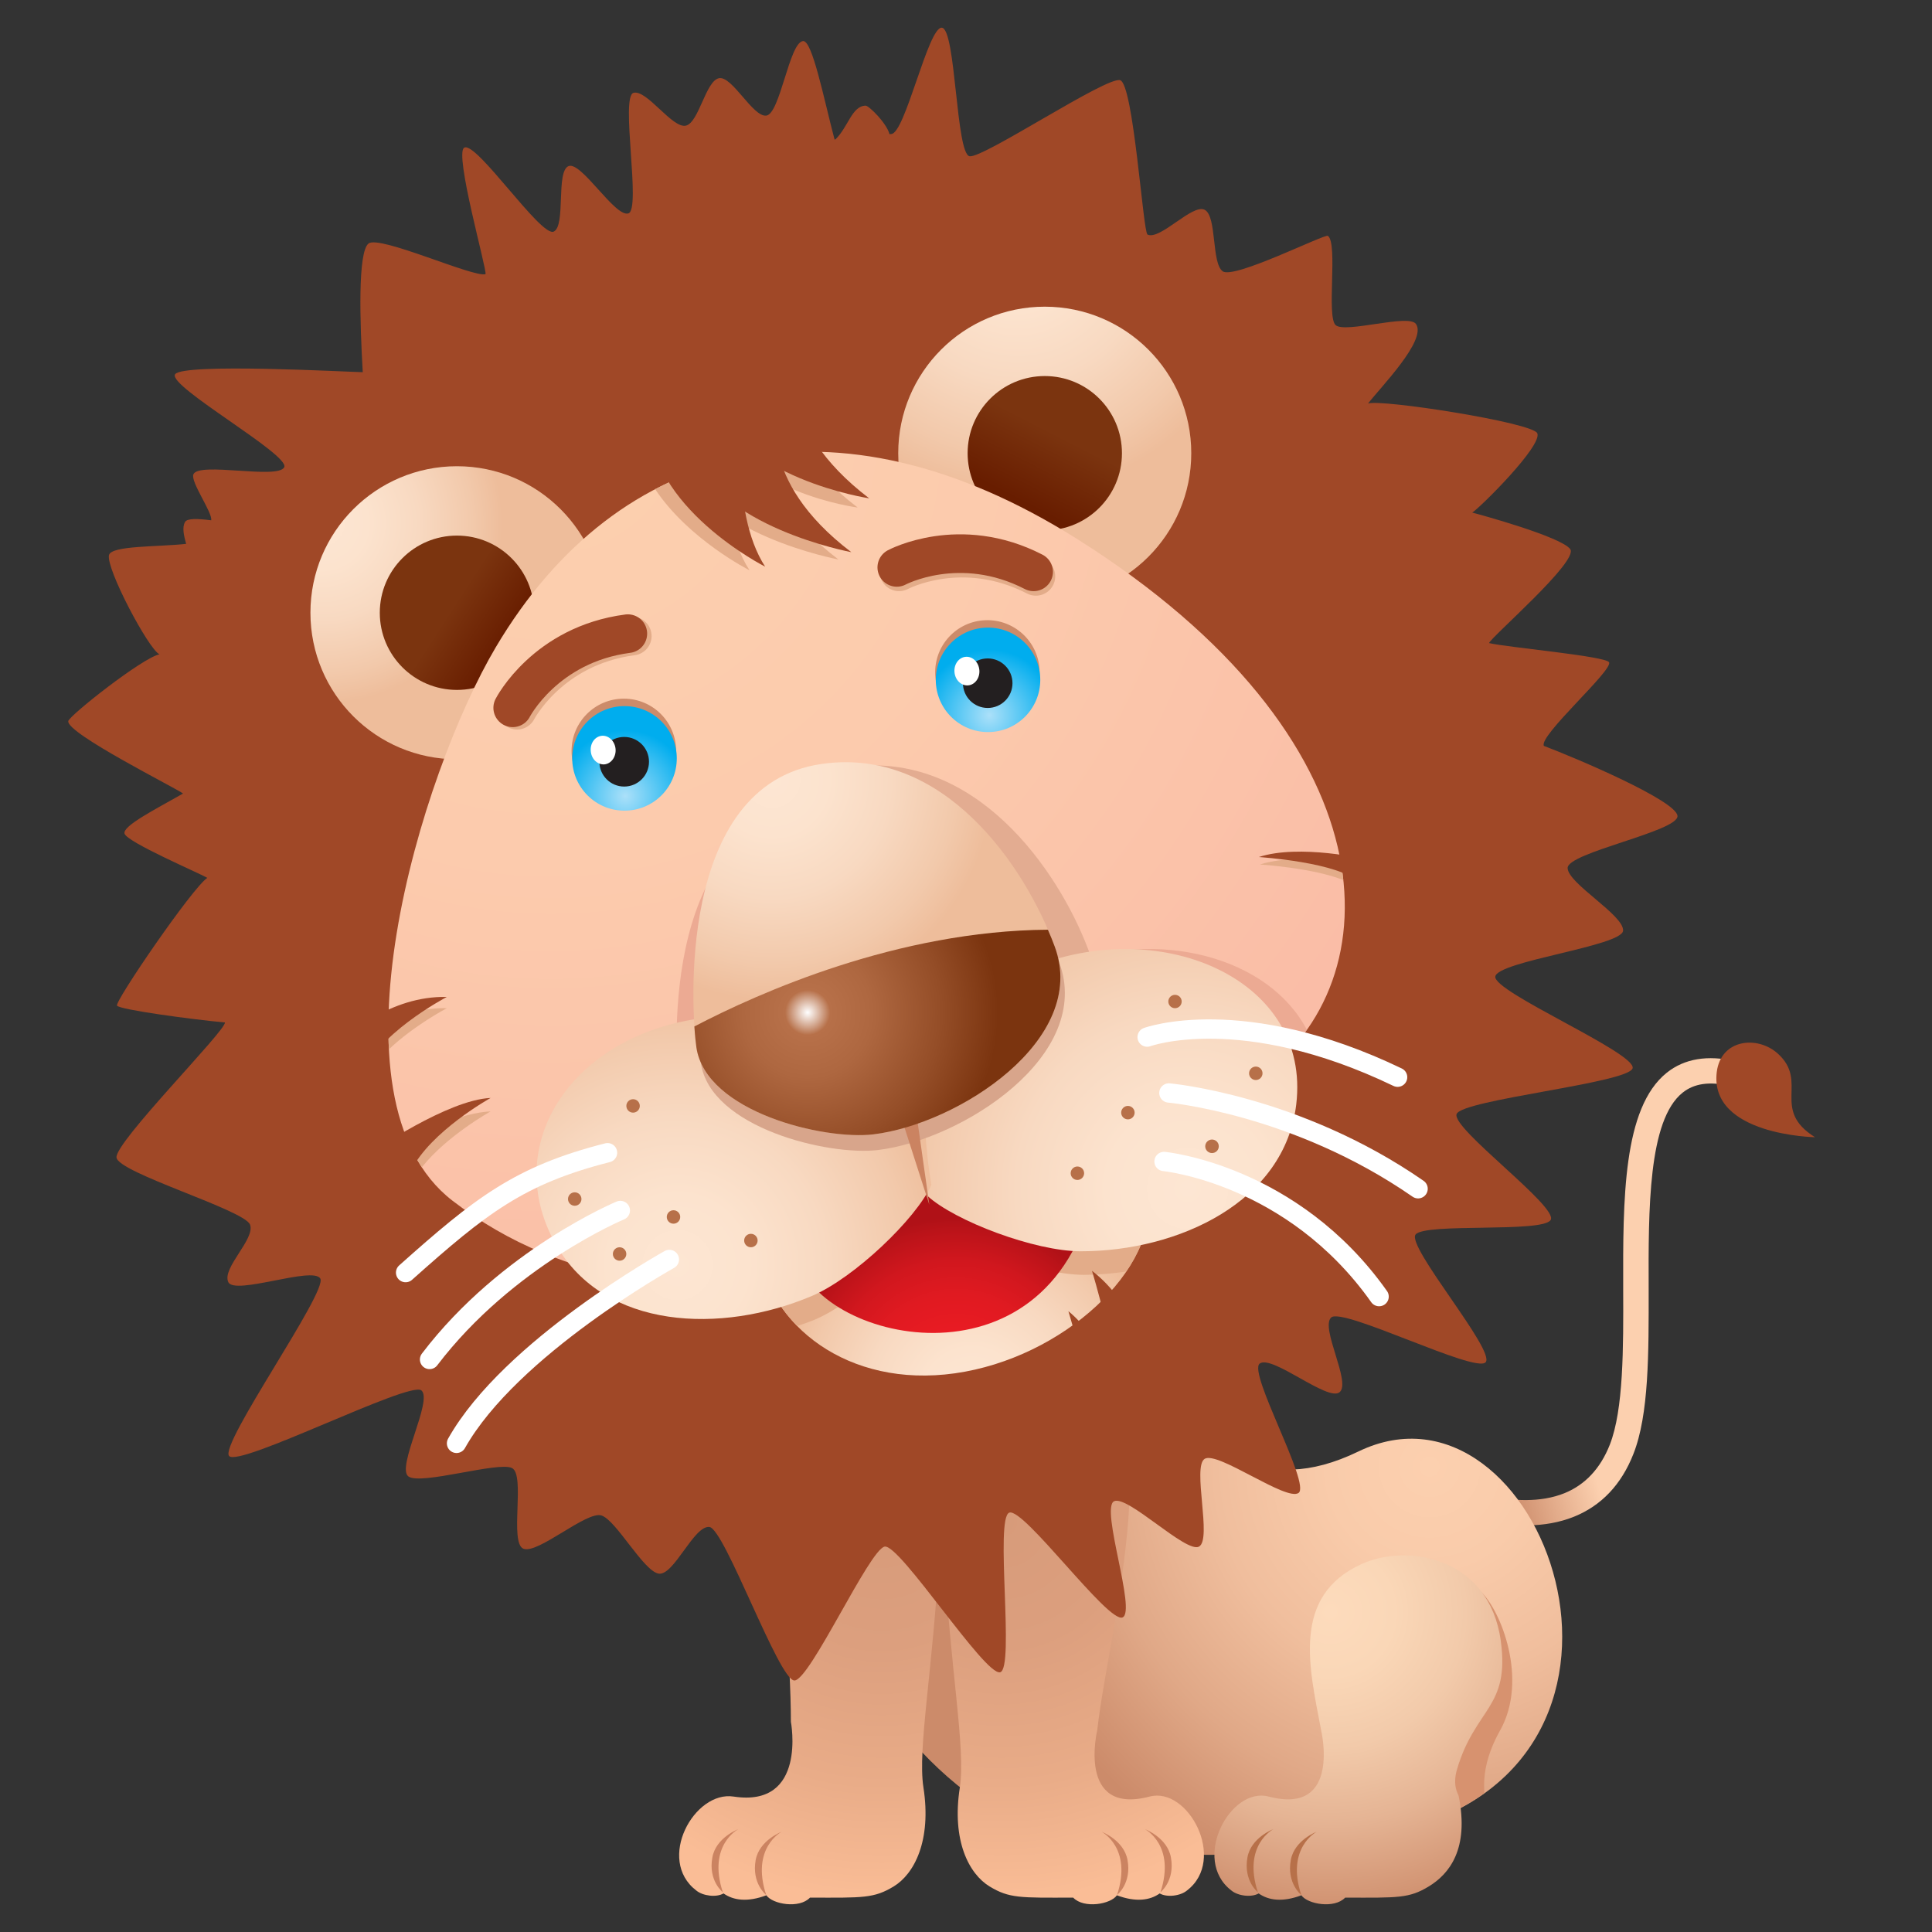 <?xml version="1.0" encoding="utf-8"?>
<!-- Generator: Adobe Illustrator 14.0.0, SVG Export Plug-In . SVG Version: 6.00 Build 43363)  -->
<!DOCTYPE svg PUBLIC "-//W3C//DTD SVG 1.1//EN" "http://www.w3.org/Graphics/SVG/1.1/DTD/svg11.dtd">
<svg version="1.1" id="图层_1" xmlns="http://www.w3.org/2000/svg" xmlns:xlink="http://www.w3.org/1999/xlink" x="0px" y="0px"
	 width="50px" height="50px" viewBox="0 0 50 50" enable-background="new 0 0 50 50" xml:space="preserve">
<rect x="0" y="0" width="50" height="50" fill="#333333" stroke="none"/>
<g>
	
		<linearGradient id="SVGID_1_" gradientUnits="userSpaceOnUse" x1="-140.459" y1="-136.988" x2="-142.722" y2="-136.354" gradientTransform="matrix(1 0 0 1 180.568 170.945)">
		<stop  offset="0" style="stop-color:#FCD0AF"/>
		<stop  offset="1" style="stop-color:#CC8B6A"/>
	</linearGradient>
	<path fill="url(#SVGID_1_)" d="M43.137,27.761c-1.14,0.909-1.135,3.289-1.129,5.594c0.006,1.535,0.01,3.124-0.346,4.033
		c-0.242,0.614-0.637,1.037-1.17,1.254c-1.264,0.513-2.937-0.234-2.954-0.244c-0.163-0.072-0.358-0.001-0.434,0.163
		c-0.075,0.166-0.004,0.36,0.162,0.435c0.079,0.036,1.941,0.872,3.469,0.256c0.709-0.286,1.226-0.831,1.537-1.623
		c0.404-1.025,0.397-2.605,0.395-4.276c-0.007-2.046-0.014-4.364,0.88-5.076c0.296-0.237,0.697-0.296,1.224-0.173
		c0.178,0.043,0.354-0.068,0.394-0.246c0.041-0.176-0.069-0.352-0.247-0.393C44.194,27.297,43.594,27.396,43.137,27.761z"/>
	
		<radialGradient id="SVGID_2_" cx="-143.569" cy="-132.991" r="11.579" gradientTransform="matrix(1 0 0 1 180.568 170.945)" gradientUnits="userSpaceOnUse">
		<stop  offset="0" style="stop-color:#FCD0AF"/>
		<stop  offset="0.227" style="stop-color:#F9CBAA"/>
		<stop  offset="0.48" style="stop-color:#F0BE9D"/>
		<stop  offset="0.743" style="stop-color:#E0A887"/>
		<stop  offset="1" style="stop-color:#CC8B6A"/>
	</radialGradient>
	<path fill="url(#SVGID_2_)" d="M29.469,32.056c0,0,0.62,7.961,5.687,5.508c4.716-2.282,8.502,7.944,1.12,9.806
		c-4.209,1.061-8.408,0.673-10.208-0.302c-5.915-3.199-7.101-13.821-7.101-13.821L29.469,32.056z"/>
	<path fill="#D7926F" d="M38.313,41.181c-0.402-0.366-1.92,2.607-1.92,2.607S36.2,46.637,36.2,46.685
		c0,0.019,0.36,0.229,0.784,0.466c0.552-0.199,1.024-0.453,1.434-0.748c-0.04-0.426,0.038-0.968,0.405-1.621
		C39.56,43.468,38.839,41.659,38.313,41.181z"/>
	<g>
		
			<radialGradient id="SVGID_3_" cx="-154.648" cy="-131.571" r="9.808" gradientTransform="matrix(1 0 0 1 180.568 170.945)" gradientUnits="userSpaceOnUse">
			<stop  offset="0" style="stop-color:#D79B7A"/>
			<stop  offset="0.329" style="stop-color:#DC9F7E"/>
			<stop  offset="0.694" style="stop-color:#E9AC88"/>
			<stop  offset="1" style="stop-color:#FABD96"/>
		</radialGradient>
		<path fill="url(#SVGID_3_)" d="M24.433,40.202c0.15,2.943,0.564,5.048,0.408,6.054c-0.217,1.383,0.239,2.244,0.771,2.566
			c0.508,0.307,0.784,0.293,2.162,0.288c0.277,0.294,0.976,0.171,1.131-0.06c0.492,0.184,0.854,0.132,1.108-0.048
			c0.185,0.108,0.536,0.067,0.707-0.077c1.04-0.797,0.03-2.696-0.969-2.43c-1.888,0.495-1.354-1.72-1.354-1.72
			c0.286-2.602,2.047-8.696-0.563-9.817c-2.748-1.178-3.548-2.327-4.243-0.271C23.166,35.949,24.295,37.542,24.433,40.202z"/>
		<path fill="#CB8361" d="M28.51,47.406c0,0,0.802,0.414,0.399,1.636c0,0,0.383-0.3,0.271-0.906
			C29.087,47.623,28.51,47.406,28.51,47.406z"/>
		<path fill="#CB8361" d="M29.631,47.339c0,0,0.803,0.414,0.401,1.633c0,0,0.382-0.297,0.271-0.904
			C30.209,47.555,29.631,47.339,29.631,47.339z"/>
	</g>
	<g>
		
			<radialGradient id="SVGID_4_" cx="-149.966" cy="-131.571" r="9.808" gradientTransform="matrix(-1 0 0 1 -127.148 170.945)" gradientUnits="userSpaceOnUse">
			<stop  offset="0" style="stop-color:#D79B7A"/>
			<stop  offset="0.329" style="stop-color:#DC9F7E"/>
			<stop  offset="0.694" style="stop-color:#E9AC88"/>
			<stop  offset="1" style="stop-color:#FABD96"/>
		</radialGradient>
		<path fill="url(#SVGID_4_)" d="M24.306,40.202c-0.15,2.943-0.564,5.048-0.408,6.054c0.215,1.383-0.239,2.244-0.771,2.566
			c-0.509,0.307-0.785,0.293-2.164,0.288c-0.276,0.294-0.974,0.171-1.129-0.06c-0.492,0.184-0.853,0.132-1.109-0.048
			c-0.184,0.108-0.534,0.067-0.707-0.077c-1.039-0.797-0.052-2.588,0.968-2.43c1.908,0.292,1.482-1.936,1.482-1.936
			c0-3.29-1.008-8.521,1.597-9.638c2.751-1.183,2.387-2.291,3.082-0.235C25.572,35.949,24.443,37.542,24.306,40.202z"/>
		<path fill="#CB8361" d="M20.229,47.406c0,0-0.802,0.414-0.4,1.636c0,0-0.382-0.3-0.272-0.906
			C19.652,47.623,20.229,47.406,20.229,47.406z"/>
		<path fill="#CB8361" d="M19.106,47.339c0,0-0.801,0.414-0.399,1.633c0,0-0.383-0.297-0.271-0.904
			C18.529,47.555,19.106,47.339,19.106,47.339z"/>
	</g>
	<g>
		
			<radialGradient id="SVGID_5_" cx="-146.135" cy="-129.225" r="7.992" gradientTransform="matrix(1 0 0 1 180.568 170.945)" gradientUnits="userSpaceOnUse">
			<stop  offset="0" style="stop-color:#FDDBBC"/>
			<stop  offset="0.207" style="stop-color:#FAD7B7"/>
			<stop  offset="0.437" style="stop-color:#F2CAAA"/>
			<stop  offset="0.678" style="stop-color:#E5B494"/>
			<stop  offset="0.925" style="stop-color:#D39675"/>
			<stop  offset="1" style="stop-color:#CC8B6A"/>
		</radialGradient>
		<path fill="url(#SVGID_5_)" d="M37.709,45.784c-0.128,0.435,0.03,0.646,0.041,0.696c0.278,1.372-0.244,2.02-0.775,2.342
			c-0.508,0.307-0.785,0.293-2.162,0.288c-0.278,0.294-0.975,0.171-1.133-0.06c-0.491,0.184-0.85,0.132-1.106-0.048
			c-0.185,0.108-0.536,0.067-0.707-0.077c-1.04-0.797-0.03-2.696,0.968-2.43c1.888,0.495,1.355-1.72,1.355-1.72
			c-0.299-1.595-0.784-3.467,1.049-4.298c1.209-0.549,3.307-0.162,3.601,1.987C39.078,44.204,38.184,44.191,37.709,45.784z"/>
		<path fill="#B77049" d="M34.075,47.406c0,0-0.801,0.414-0.398,1.636c0,0-0.382-0.3-0.271-0.906
			C33.499,47.623,34.075,47.406,34.075,47.406z"/>
		<path fill="#B77049" d="M32.953,47.339c0,0-0.801,0.414-0.399,1.633c0,0-0.38-0.297-0.27-0.904
			C32.377,47.555,32.953,47.339,32.953,47.339z"/>
	</g>
	<path fill="none" d="M17.814,4.114c0,0,2.191-2.739,4.822-1.424"/>
	<path fill="#A2CE62" d="M33.22,23.426c0,0,2.636-0.014,3.655,0.987c0,0-2.732-0.673-3.425,0.036L33.22,23.426z"/>
	<path fill="#A2CE62" d="M12.731,30.456c0,0-2.622,0.273-3.525,1.379c0,0,2.641-0.971,3.408-0.339L12.731,30.456z"/>
	<ellipse fill="#A15C38" cx="24.119" cy="30.774" rx="8.374" ry="6.583"/>
	<path fill="#A04827" d="M38.698,25.273c0.062-0.4,3.276-0.787,3.307-1.186c0.031-0.401-1.431-1.222-1.435-1.623
		c-0.004-0.402,2.881-0.95,2.843-1.35c-0.036-0.395-2.599-1.485-3.457-1.81c-0.144-0.256,1.772-1.938,1.688-2.161
		c-0.06-0.162-2.646-0.389-3.106-0.5c0.03-0.139,2.325-2.116,2.1-2.431c-0.23-0.321-2.382-0.908-2.536-0.946
		c0.215-0.141,1.813-1.724,1.684-2.052c-0.112-0.277-4.054-0.892-4.381-0.77c0.316-0.414,1.534-1.646,1.239-2.061
		c-0.192-0.266-1.819,0.248-2.075,0.034c-0.247-0.21,0.063-2.119-0.203-2.313c-0.081-0.057-2.433,1.131-2.723,0.917
		C31.35,6.81,31.496,5.604,31.18,5.431c-0.316-0.171-1.152,0.793-1.482,0.64c-0.116-0.053-0.361-3.882-0.707-3.995
		c-0.343-0.112-3.537,2.02-3.896,1.968c-0.358-0.053-0.354-3.293-0.72-3.327c-0.354-0.032-0.954,2.764-1.314,2.751
		c-0.012-0.001-0.027,0.003-0.04,0.006c-0.071-0.283-0.534-0.742-0.62-0.74c-0.354,0.01-0.446,0.545-0.776,0.87
		c-0.005,0.005-0.017,0.005-0.026,0.009c-0.279-1.059-0.575-2.566-0.814-2.55c-0.357,0.024-0.594,1.887-0.954,1.929
		c-0.346,0.042-0.878-1.025-1.219-0.969c-0.348,0.061-0.523,1.153-0.863,1.229c-0.351,0.078-1.011-0.943-1.354-0.849
		c-0.344,0.096,0.203,3.008-0.131,3.119c-0.342,0.115-1.219-1.354-1.549-1.223C14.38,4.43,14.65,5.845,14.33,5.994
		c-0.331,0.15-1.998-2.341-2.315-2.173c-0.268,0.142,0.596,3.178,0.55,3.275c-0.321,0.088-2.744-1.016-3.027-0.794
		c-0.284,0.222-0.223,2.058-0.15,3.33C9.02,9.627,4.721,9.389,4.531,9.687c-0.198,0.307,2.994,2.09,2.824,2.407
		c-0.172,0.319-2.206-0.148-2.349,0.18c-0.085,0.193,0.497,0.988,0.46,1.191c-0.348-0.044-0.621-0.053-0.676,0.042
		c-0.083,0.143-0.031,0.355,0.027,0.568c-0.73,0.081-1.935,0.041-1.996,0.29c-0.085,0.344,1.026,2.44,1.306,2.569
		c-0.44,0.088-2.333,1.583-2.36,1.728c-0.059,0.314,2.845,1.764,2.97,1.875c-0.698,0.398-1.574,0.84-1.514,1.037
		c0.067,0.223,1.904,1.008,2.143,1.145c-0.381,0.245-2.399,3.196-2.338,3.306c0.058,0.104,1.952,0.36,2.793,0.436
		c0.033,0.203-2.844,3.094-2.806,3.494c0.036,0.395,3.313,1.358,3.456,1.738c0.141,0.374-0.737,1.124-0.562,1.489
		c0.168,0.347,2.188-0.419,2.38-0.094c0.199,0.335-2.617,4.295-2.36,4.593c0.257,0.301,4.671-1.949,4.976-1.698
		c0.308,0.252-0.66,2.002-0.333,2.229c0.327,0.228,2.322-0.394,2.677-0.22c0.356,0.173-0.073,1.94,0.297,2.089
		c0.371,0.147,1.635-0.983,2.019-0.861c0.382,0.121,1.084,1.435,1.479,1.505c0.393,0.067,0.912-1.252,1.315-1.207
		c0.393,0.041,1.8,3.979,2.201,3.973c0.4-0.002,1.94-3.392,2.335-3.465c0.394-0.071,2.594,3.349,2.988,3.252
		c0.384-0.092-0.142-3.995,0.237-4.131c0.377-0.136,2.559,2.869,2.931,2.712c0.365-0.153-0.579-2.831-0.219-3.007
		c0.348-0.168,1.866,1.355,2.198,1.174c0.344-0.188-0.181-2.069,0.147-2.272c0.337-0.206,2.108,1.105,2.429,0.884
		c0.322-0.225-1.312-3.11-1.006-3.348c0.316-0.242,1.772,0.999,2.07,0.739c0.3-0.258-0.503-1.659-0.221-1.931
		c0.29-0.279,3.729,1.449,3.998,1.158c0.271-0.293-2.059-3.002-1.811-3.308c0.253-0.306,3.281-0.037,3.494-0.374
		c0.218-0.335-2.578-2.374-2.433-2.743c0.147-0.375,4.464-0.803,4.555-1.186C42.348,27.25,38.637,25.67,38.698,25.273z"/>
	
		<radialGradient id="SVGID_6_" cx="-169.888" cy="-153.929" r="4.164" gradientTransform="matrix(1.122 0 0 1.122 198.944 186.243)" gradientUnits="userSpaceOnUse">
		<stop  offset="0" style="stop-color:#FDE6D3"/>
		<stop  offset="0.255" style="stop-color:#FCE3CE"/>
		<stop  offset="0.537" style="stop-color:#F8D9C1"/>
		<stop  offset="0.833" style="stop-color:#F2C9AB"/>
		<stop  offset="1" style="stop-color:#EEBD9B"/>
	</radialGradient>
	<circle fill="url(#SVGID_6_)" cx="11.826" cy="15.858" r="3.792"/>
	
		<linearGradient id="SVGID_7_" gradientUnits="userSpaceOnUse" x1="-164.54" y1="-153.065" x2="-163.059" y2="-152.105" gradientTransform="matrix(0.933 0 0 0.933 165.194 158.573)">
		<stop  offset="0" style="stop-color:#7B340F"/>
		<stop  offset="1" style="stop-color:#681D00"/>
	</linearGradient>
	<circle fill="url(#SVGID_7_)" cx="11.826" cy="15.858" r="1.997"/>
	
		<radialGradient id="SVGID_8_" cx="-154.699" cy="-160.74" r="5.643" gradientTransform="matrix(1.122 0 0 1.122 199.901 186.791)" gradientUnits="userSpaceOnUse">
		<stop  offset="0" style="stop-color:#FDE6D3"/>
		<stop  offset="0.255" style="stop-color:#FCE3CE"/>
		<stop  offset="0.537" style="stop-color:#F8D9C1"/>
		<stop  offset="0.833" style="stop-color:#F2C9AB"/>
		<stop  offset="1" style="stop-color:#EEBD9B"/>
	</radialGradient>
	<circle fill="url(#SVGID_8_)" cx="27.038" cy="11.729" r="3.792"/>
	
		<linearGradient id="SVGID_9_" gradientUnits="userSpaceOnUse" x1="-154.368" y1="-155.9" x2="-155.168" y2="-154.34" gradientTransform="matrix(1.122 0 0 1.122 200.447 186.107)">
		<stop  offset="0" style="stop-color:#7B340F"/>
		<stop  offset="1" style="stop-color:#681D00"/>
	</linearGradient>
	<circle fill="url(#SVGID_9_)" cx="27.039" cy="11.729" r="1.997"/>
	
		<radialGradient id="SVGID_10_" cx="-31.485" cy="-143.56" r="95.57" gradientTransform="matrix(0.257 0 0 0.257 22.358 47.829)" gradientUnits="userSpaceOnUse">
		<stop  offset="0" style="stop-color:#FCD0AF"/>
		<stop  offset="0.459" style="stop-color:#FCCBAD"/>
		<stop  offset="0.968" style="stop-color:#FABEA7"/>
		<stop  offset="1" style="stop-color:#FABDA7"/>
	</radialGradient>
	<path fill="url(#SVGID_10_)" d="M12.832,16.748c3.161-5.336,8.777-6.741,15.028-2.809c8.198,5.159,8.254,11.439,4.704,13.975
		c-6.326,4.517-15.027,7.653-20.855,3.159C8.298,28.444,10.901,20.007,12.832,16.748z"/>
	<path fill="#E3AC89" d="M34.699,22.31c-0.597-0.081-1.461-0.141-2.091,0.063c0,0,1.372,0.088,2.156,0.403
		C34.749,22.623,34.726,22.468,34.699,22.31z"/>
	<path fill="#E3AC89" d="M10.553,29.521c0.103,0.244,0.224,0.477,0.364,0.689c0.645-0.817,1.78-1.447,1.78-1.447
		C11.962,28.795,11.073,29.229,10.553,29.521z"/>
	<path fill="#E3AC89" d="M10.065,27.157c0.642-0.615,1.499-1.065,1.499-1.065c-0.574-0.015-1.091,0.139-1.511,0.328
		C10.049,26.671,10.053,26.916,10.065,27.157z"/>
	<path fill="#E3AC89" d="M19.802,10.792c0,0-0.596,1.79,1.896,3.687c0,0-3.519-0.656-4.109-2.634
		C17.086,10.151,19.802,10.792,19.802,10.792z"/>
	<path fill="#E3AC89" d="M20.301,9.448c0,0-0.598,1.791,1.896,3.687c0,0-3.065-0.394-3.655-2.373
		C18.039,9.069,20.301,9.448,20.301,9.448z"/>
	<path fill="#E3AC89" d="M19.397,14.758c-0.508-0.781-0.631-1.913-0.639-2.792c-0.626,0.164-1.228,0.395-1.803,0.693
		C17.823,13.966,19.397,14.758,19.397,14.758z"/>
	<path fill="#ECAA93" d="M20.82,20.993c3.172-0.463,5.275,2.646,6.043,4.726c0.888,2.412-2.506,4.591-4.696,4.857
		c-1.27,0.153-4.338-0.574-4.581-2.254C17.463,27.47,17.047,21.542,20.82,20.993z"/>
	<path fill="#ECAA93" d="M33.821,26.65c-0.986-1.88-3.834-2.642-6.384-1.661c-2.364,0.907-3.42,1.901-3.505,2.913
		c-0.086,1.036,0.339,1.608,0.674,3.044c0.26,0.238,0.7,0.492,1.212,0.721c2.379-0.961,4.688-2.284,6.745-3.753
		C33.058,27.562,33.481,27.136,33.821,26.65z"/>
	<path fill="#E3AC91" d="M21.963,19.856c3.258-0.466,5.417,2.64,6.202,4.72c0.91,2.411-2.581,4.594-4.829,4.863
		c-1.304,0.154-4.457-0.567-4.704-2.249C18.508,26.337,18.086,20.41,21.963,19.856z"/>
	
		<radialGradient id="SVGID_11_" cx="-156.725" cy="-134.948" r="4.206" gradientTransform="matrix(1.192 0 0 1.192 211.967 197.027)" gradientUnits="userSpaceOnUse">
		<stop  offset="0" style="stop-color:#FDE6D3"/>
		<stop  offset="0.255" style="stop-color:#FCE3CE"/>
		<stop  offset="0.537" style="stop-color:#F8D9C1"/>
		<stop  offset="0.833" style="stop-color:#F2C9AB"/>
		<stop  offset="1" style="stop-color:#EEBD9B"/>
	</radialGradient>
	<path fill="url(#SVGID_11_)" d="M24.715,35.541c2.786-0.393,5.276-2.685,5.003-4.621c-0.273-1.939-2.753-3.19-5.54-2.797
		c-2.786,0.393-4.824,2.28-4.55,4.219C19.901,34.28,21.927,35.934,24.715,35.541z"/>
	<path fill="#E3AC89" d="M29.146,32.908c0.331-0.488,0.537-0.998,0.579-1.501c-0.003-0.043,0-0.086-0.006-0.128
		c-0.273-1.938-2.753-3.191-5.54-2.799c-2.53,0.356-4.437,1.95-4.562,3.688c0.003,0.059,0.003,0.116,0.012,0.173
		c0.104,0.73,0.456,1.422,1.004,1.977c0.155-0.055,0.312-0.105,0.46-0.169c1.009-0.427,2.446-1.755,2.98-2.647
		c0.004,0.02,0.008,0.035,0.012,0.053c0.71,0.653,2.78,1.438,3.972,1.438C28.418,32.992,28.783,32.96,29.146,32.908z"/>
	
		<radialGradient id="SVGID_12_" cx="-157.655" cy="-133.356" r="3.709" gradientTransform="matrix(1.192 0 0 1.192 212.675 194.901)" gradientUnits="userSpaceOnUse">
		<stop  offset="0" style="stop-color:#EC1C24"/>
		<stop  offset="0.326" style="stop-color:#E91B23"/>
		<stop  offset="0.553" style="stop-color:#E01A21"/>
		<stop  offset="0.75" style="stop-color:#D1171E"/>
		<stop  offset="0.929" style="stop-color:#BB1319"/>
		<stop  offset="1" style="stop-color:#B01117"/>
	</radialGradient>
	<path fill="url(#SVGID_12_)" d="M22.977,27.978c0,0-2.697,2.639-2.339,4.538c0.407,2.149,6.476,3.674,7.666-1.625
		c0.773-3.443-1.885-4.178-1.885-4.178L22.977,27.978z"/>
	
		<radialGradient id="SVGID_13_" cx="90.231" cy="153.26" r="46.612" gradientTransform="matrix(0.177 0 0 0.177 14.767 3.63)" gradientUnits="userSpaceOnUse">
		<stop  offset="0" style="stop-color:#FDE6D3"/>
		<stop  offset="0.255" style="stop-color:#FCE3CE"/>
		<stop  offset="0.537" style="stop-color:#F8D9C1"/>
		<stop  offset="0.833" style="stop-color:#F2C9AB"/>
		<stop  offset="1" style="stop-color:#EEBD9B"/>
	</radialGradient>
	<path fill="url(#SVGID_13_)" d="M23.998,30.946c0.711,0.653,2.78,1.437,3.973,1.437c2.533,0,5.277-1.283,5.576-3.804
		c0.381-3.21-3.422-4.857-6.718-3.59c-2.366,0.907-3.424,1.901-3.508,2.913C23.235,28.938,23.659,29.511,23.998,30.946z"/>
	
		<radialGradient id="SVGID_14_" cx="259.933" cy="-50.895" r="27.688" gradientTransform="matrix(-0.237 0.1 0.1 0.237 84.227 18.809)" gradientUnits="userSpaceOnUse">
		<stop  offset="0" style="stop-color:#FDE6D3"/>
		<stop  offset="0.255" style="stop-color:#FCE3CE"/>
		<stop  offset="0.537" style="stop-color:#F8D9C1"/>
		<stop  offset="0.833" style="stop-color:#F2C9AB"/>
		<stop  offset="1" style="stop-color:#EEBD9B"/>
	</radialGradient>
	<path fill="url(#SVGID_14_)" d="M24.104,30.668c-0.397,0.877-2,2.409-3.096,2.873c-2.335,0.987-5.362,0.876-6.619-1.328
		c-1.602-2.81,0.779-5.956,4.787-5.926c2.533,0.019,3.891,0.416,4.366,1.317C24.023,28.521,23.856,29.214,24.104,30.668z"/>
	<path fill="#D8A58B" d="M27.413,24.907c-0.053-0.143-0.111-0.292-0.177-0.441c-3.886,0.026-7.481,1.632-9.149,2.503
		c0.018,0.247,0.036,0.433,0.051,0.54c0.243,1.682,3.312,2.407,4.581,2.254C24.906,29.498,28.303,27.316,27.413,24.907z"/>
	
		<radialGradient id="SVGID_15_" cx="29.492" cy="93.503" r="32.236" gradientTransform="matrix(0.177 0 0 0.177 14.767 3.63)" gradientUnits="userSpaceOnUse">
		<stop  offset="0" style="stop-color:#FDE6D3"/>
		<stop  offset="0.255" style="stop-color:#FCE3CE"/>
		<stop  offset="0.537" style="stop-color:#F8D9C1"/>
		<stop  offset="0.833" style="stop-color:#F2C9AB"/>
		<stop  offset="1" style="stop-color:#EEBD9B"/>
	</radialGradient>
	<path fill="url(#SVGID_15_)" d="M21.256,19.772c3.17-0.462,5.273,2.645,6.041,4.727c0.89,2.411-2.506,4.594-4.695,4.857
		c-1.269,0.154-4.338-0.574-4.58-2.255C17.899,26.251,17.483,20.321,21.256,19.772z"/>
	<polygon fill="#CB8361" points="23.334,28.948 24.051,31.18 23.717,28.826 	"/>
	
		<radialGradient id="SVGID_16_" cx="-160.886" cy="-141.526" r="4.141" gradientTransform="matrix(1.192 0 0 1.192 212.675 194.901)" gradientUnits="userSpaceOnUse">
		<stop  offset="0" style="stop-color:#FFFFFF"/>
		<stop  offset="0.118" style="stop-color:#B77049"/>
		<stop  offset="0.339" style="stop-color:#AE6740"/>
		<stop  offset="0.704" style="stop-color:#944D27"/>
		<stop  offset="1" style="stop-color:#7B340F"/>
	</radialGradient>
	<path fill="url(#SVGID_16_)" d="M27.297,24.499c-0.053-0.141-0.11-0.289-0.177-0.438c-3.885,0.026-7.48,1.631-9.15,2.504
		c0.016,0.245,0.038,0.432,0.052,0.537c0.242,1.681,3.312,2.409,4.58,2.255C24.791,29.093,28.187,26.91,27.297,24.499z"/>
	<path fill="none" stroke="#FFFFFF" stroke-width="0.5" stroke-linecap="round" stroke-linejoin="round" d="M29.688,26.84
		c0,0,2.453-0.9,6.482,1.038"/>
	<path fill="none" stroke="#FFFFFF" stroke-width="0.5" stroke-linecap="round" stroke-linejoin="round" d="M30.251,28.286
		c0,0,3.296,0.293,6.449,2.479"/>
	<path fill="none" stroke="#FFFFFF" stroke-width="0.5" stroke-linecap="round" stroke-linejoin="round" d="M30.125,30.059
		c0,0,3.319,0.319,5.566,3.497"/>
	<path fill="none" stroke="#FFFFFF" stroke-width="0.5" stroke-linecap="round" stroke-linejoin="round" d="M15.723,29.832
		c-2.287,0.582-3.284,1.371-5.226,3.103"/>
	<path fill="none" stroke="#FFFFFF" stroke-width="0.5" stroke-linecap="round" stroke-linejoin="round" d="M16.054,31.327
		c0,0-2.93,1.219-4.937,3.856"/>
	<path fill="none" stroke="#FFFFFF" stroke-width="0.5" stroke-linecap="round" stroke-linejoin="round" d="M17.323,32.595
		c0,0-4.112,2.278-5.508,4.759"/>
	<path fill="#A04827" d="M20.134,10.603c0,0-0.597,1.792,1.898,3.687c0,0-3.521-0.655-4.109-2.632
		C17.418,9.965,20.134,10.603,20.134,10.603z"/>
	<path fill="#A04827" d="M20.599,9.209c0,0-0.596,1.791,1.896,3.688c0,0-3.407-0.511-4.106-2.633
		C17.835,8.585,20.599,9.209,20.599,9.209z"/>
	<path fill="#A04827" d="M19.24,10.556c0,0-0.38,2.66,0.562,4.109c0,0-3.043-1.533-2.998-3.85
		C16.838,9.049,19.24,10.556,19.24,10.556z"/>
	<path fill="#A04827" d="M29.742,35.242c0,0-0.378-1.51-1.482-2.354c0,0,0.697,2.265,0.523,2.961L29.742,35.242z"/>
	<path fill="#A04827" d="M29.13,36.288c0,0-0.609-1.657-1.48-2.354c0,0,0.697,2.267,0.523,2.963L29.13,36.288z"/>
	<path fill="#A04827" d="M35.354,22.238c0,0-1.718-0.403-2.778-0.058c0,0,2.105,0.135,2.59,0.665L35.354,22.238z"/>
	<path fill="#A04827" d="M8.979,26.824c0,0,1.109-1.059,2.584-1.023c0,0-1.936,1.019-2.173,2.082L8.979,26.824z"/>
	<path fill="#A04827" d="M12.697,28.415c-1.116,0.048-3.062,1.394-3.062,1.394l-0.12,0.401c0.116,0.122,1-0.031,1.124,0.082
		C11.143,29.276,12.697,28.415,12.697,28.415z"/>
	<g>
		<g>
			<path fill="#CC8B6A" d="M26.9,17.283c0.065,0.743-0.484,1.4-1.229,1.465c-0.745,0.065-1.4-0.484-1.463-1.228
				c-0.068-0.743,0.482-1.4,1.226-1.465C26.178,15.99,26.834,16.539,26.9,17.283z"/>
			
				<radialGradient id="SVGID_17_" cx="66.631" cy="80.213" r="9.649" gradientTransform="matrix(0.176 -0.015 0.015 0.176 12.675 5.392)" gradientUnits="userSpaceOnUse">
				<stop  offset="0" style="stop-color:#ABE0F9"/>
				<stop  offset="1" style="stop-color:#00ADEE"/>
			</radialGradient>
			<circle fill="url(#SVGID_17_)" cx="25.57" cy="17.594" r="1.352"/>
			<circle fill="#231F20" cx="25.562" cy="17.681" r="0.641"/>
		</g>
		
			<ellipse transform="matrix(0.996 -0.089 0.089 0.996 -1.441 2.284)" fill="#FFFFFF" cx="25.018" cy="17.38" rx="0.323" ry="0.371"/>
	</g>
	<g>
		<g>
			<circle fill="#CC8B6A" cx="16.145" cy="19.434" r="1.353"/>
			
				<radialGradient id="SVGID_18_" cx="177.091" cy="66.32" r="9.653" gradientTransform="matrix(0.176 -0.015 0.015 0.176 -15.981 11.584)" gradientUnits="userSpaceOnUse">
				<stop  offset="0" style="stop-color:#ABE0F9"/>
				<stop  offset="1" style="stop-color:#00ADEE"/>
			</radialGradient>
			<circle fill="url(#SVGID_18_)" cx="16.162" cy="19.627" r="1.353"/>
			<circle fill="#231F20" cx="16.154" cy="19.714" r="0.642"/>
		</g>
		<path fill="#FFFFFF" d="M15.931,19.383c0.017,0.204-0.112,0.382-0.289,0.399c-0.179,0.013-0.337-0.139-0.353-0.342
			c-0.02-0.204,0.109-0.382,0.288-0.398C15.754,19.028,15.912,19.18,15.931,19.383z"/>
	</g>
	<circle fill="#B77049" cx="29.19" cy="28.795" r="0.174"/>
	<circle fill="#B77049" cx="27.883" cy="30.363" r="0.174"/>
	<path fill="#B77049" d="M31.542,29.666c0,0.098-0.078,0.175-0.176,0.175c-0.094,0-0.175-0.077-0.175-0.175
		c0-0.097,0.081-0.175,0.175-0.175C31.464,29.491,31.542,29.569,31.542,29.666z"/>
	<circle fill="#B77049" cx="30.409" cy="25.919" r="0.173"/>
	<circle fill="#B77049" cx="32.5" cy="27.777" r="0.174"/>
	<circle fill="#B77049" cx="19.433" cy="32.105" r="0.174"/>
	<circle fill="#B77049" cx="17.43" cy="31.495" r="0.174"/>
	<circle fill="#B77049" cx="14.874" cy="31.031" r="0.174"/>
	<circle fill="#B77049" cx="16.384" cy="28.621" r="0.174"/>
	<circle fill="#B77049" cx="16.035" cy="32.453" r="0.174"/>
	<path fill="none" stroke="#E3AC89" stroke-linecap="round" stroke-linejoin="round" d="M23.267,14.799c0,0,1.624-0.871,3.542,0.117
		"/>
	<path fill="none" stroke="#A04827" stroke-linecap="round" stroke-linejoin="round" d="M23.209,14.684c0,0,1.624-0.872,3.541,0.115
		"/>
	<g>
		<path fill="none" stroke="#E3AC89" stroke-linecap="round" stroke-linejoin="round" d="M13.383,18.38c0,0,0.842-1.641,2.98-1.919"
			/>
		<path fill="none" stroke="#A04827" stroke-linecap="round" stroke-linejoin="round" d="M13.269,18.318
			c0,0,0.843-1.641,2.979-1.919"/>
	</g>
	<path fill="#A04827" d="M44.429,27.75c0.103-0.861,1.057-0.96,1.584-0.48c0.805,0.733-0.192,1.439,0.959,2.161
		C46.972,29.431,44.236,29.383,44.429,27.75z"/>
</g>
</svg>
